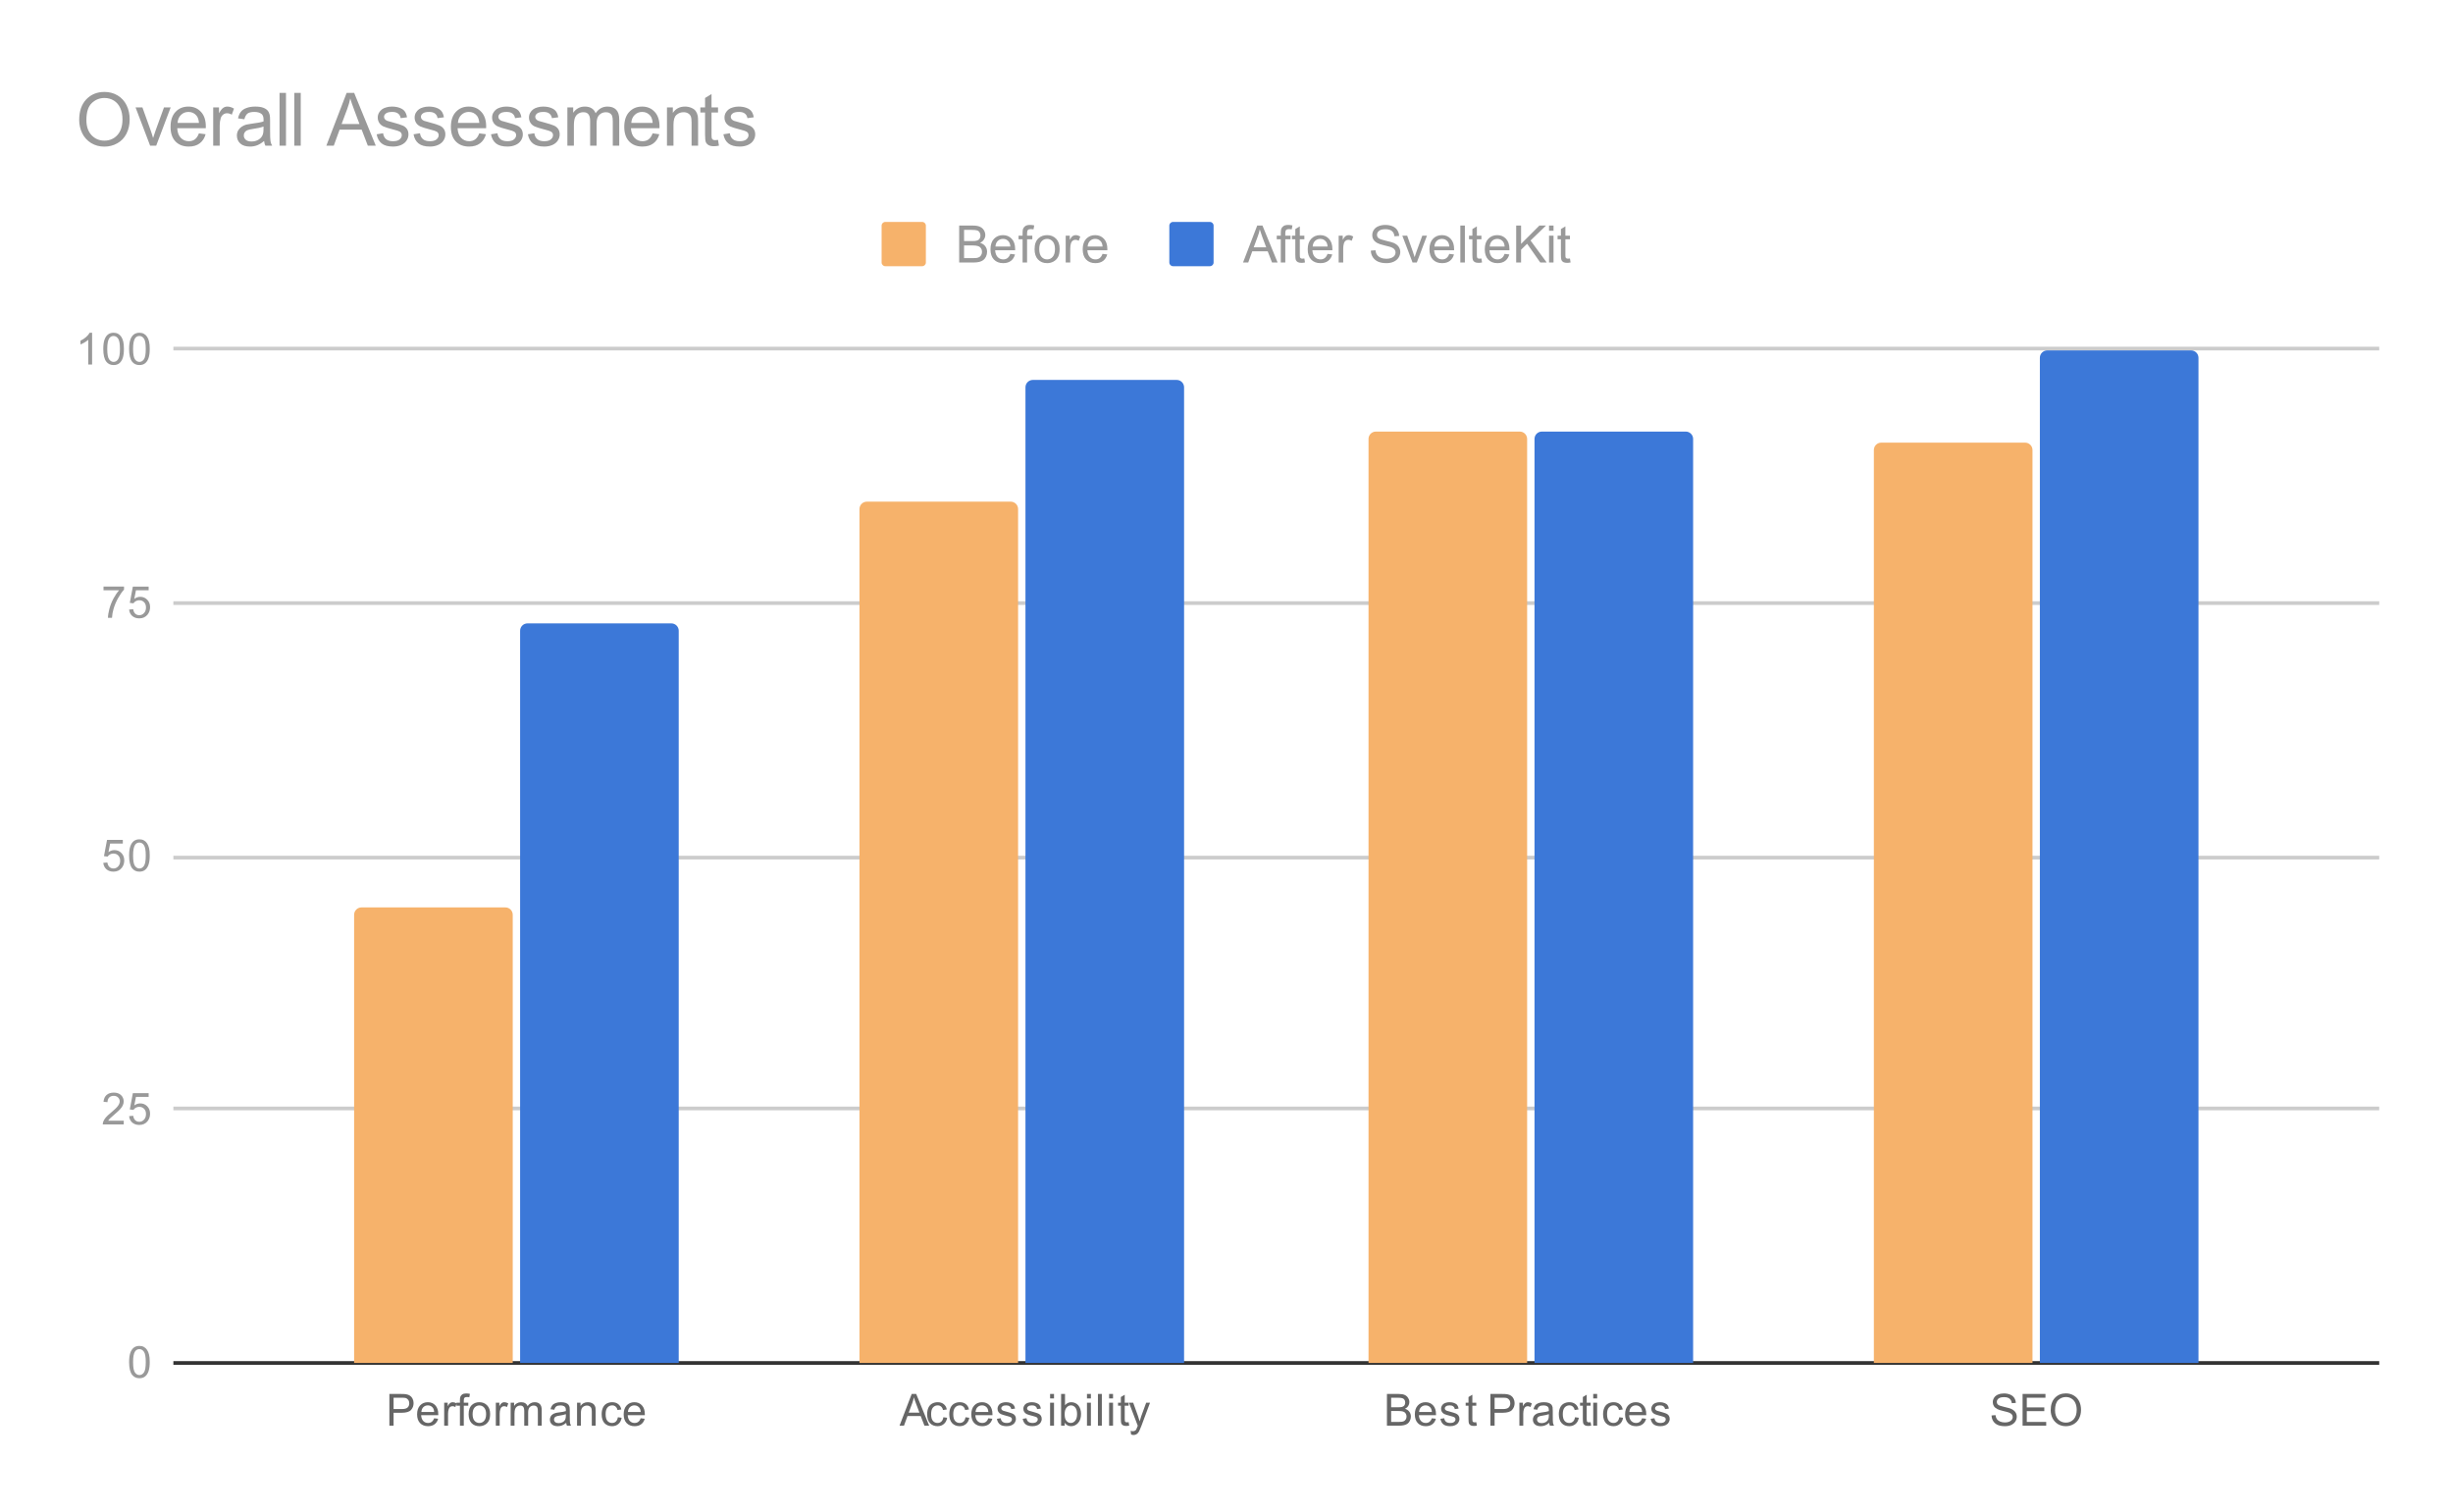 <svg version="1.1" viewBox="0.0 0.0 665.0 410.0" fill="none" stroke="none" stroke-linecap="square" stroke-miterlimit="10" width="665" height="410" xmlns:xlink="http://www.w3.org/1999/xlink" xmlns="http://www.w3.org/2000/svg"><path fill="#ffffff" d="M0 0L665.0 0L665.0 410.0L0 410.0L0 0Z" fill-rule="nonzero"/><path stroke="#333333" stroke-width="1.0" stroke-linecap="butt" d="M47.5 369.5L644.5 369.5" fill-rule="nonzero"/><path stroke="#cccccc" stroke-width="1.0" stroke-linecap="butt" d="M47.5 300.5L644.5 300.5" fill-rule="nonzero"/><path stroke="#cccccc" stroke-width="1.0" stroke-linecap="butt" d="M47.5 232.5L644.5 232.5" fill-rule="nonzero"/><path stroke="#cccccc" stroke-width="1.0" stroke-linecap="butt" d="M47.5 163.5L644.5 163.5" fill-rule="nonzero"/><path stroke="#cccccc" stroke-width="1.0" stroke-linecap="butt" d="M47.5 94.5L644.5 94.5" fill-rule="nonzero"/><clipPath id="id_0"><path d="M47.5 94.833L644.5 94.833L644.5 369.5L47.5 369.5L47.5 94.833Z" clip-rule="nonzero"/></clipPath><path stroke="#000000" stroke-width="2.0" stroke-linecap="butt" stroke-opacity="0.0" clip-path="url(#id_0)" d="M139.0 370.0L96.0 370.0L96.0 248.0C96.0 246.895 96.895 246.0 98.0 246.0L137.0 246.0C138.105 246.0 139.0 246.895 139.0 248.0Z" fill-rule="nonzero"/><path fill="#f6b26b" clip-path="url(#id_0)" d="M139.0 370.0L96.0 370.0L96.0 248.0C96.0 246.895 96.895 246.0 98.0 246.0L137.0 246.0C138.105 246.0 139.0 246.895 139.0 248.0Z" fill-rule="nonzero"/><path stroke="#000000" stroke-width="2.0" stroke-linecap="butt" stroke-opacity="0.0" clip-path="url(#id_0)" d="M276.0 370.0L233.0 370.0L233.0 138.0C233.0 136.895 233.895 136.0 235.0 136.0L274.0 136.0C275.105 136.0 276.0 136.895 276.0 138.0Z" fill-rule="nonzero"/><path fill="#f6b26b" clip-path="url(#id_0)" d="M276.0 370.0L233.0 370.0L233.0 138.0C233.0 136.895 233.895 136.0 235.0 136.0L274.0 136.0C275.105 136.0 276.0 136.895 276.0 138.0Z" fill-rule="nonzero"/><path stroke="#000000" stroke-width="2.0" stroke-linecap="butt" stroke-opacity="0.0" clip-path="url(#id_0)" d="M414.0 370.0L371.0 370.0L371.0 119.0C371.0 117.895 371.895 117.0 373.0 117.0L412.0 117.0C413.105 117.0 414.0 117.895 414.0 119.0Z" fill-rule="nonzero"/><path fill="#f6b26b" clip-path="url(#id_0)" d="M414.0 370.0L371.0 370.0L371.0 119.0C371.0 117.895 371.895 117.0 373.0 117.0L412.0 117.0C413.105 117.0 414.0 117.895 414.0 119.0Z" fill-rule="nonzero"/><path stroke="#000000" stroke-width="2.0" stroke-linecap="butt" stroke-opacity="0.0" clip-path="url(#id_0)" d="M551.0 370.0L508.0 370.0L508.0 122.0C508.0 120.895 508.895 120.0 510.0 120.0L549.0 120.0C550.105 120.0 551.0 120.895 551.0 122.0Z" fill-rule="nonzero"/><path fill="#f6b26b" clip-path="url(#id_0)" d="M551.0 370.0L508.0 370.0L508.0 122.0C508.0 120.895 508.895 120.0 510.0 120.0L549.0 120.0C550.105 120.0 551.0 120.895 551.0 122.0Z" fill-rule="nonzero"/><path stroke="#000000" stroke-width="2.0" stroke-linecap="butt" stroke-opacity="0.0" clip-path="url(#id_0)" d="M184.0 370.0L141.0 370.0L141.0 171.0C141.0 169.895 141.895 169.0 143.0 169.0L182.0 169.0C183.105 169.0 184.0 169.895 184.0 171.0Z" fill-rule="nonzero"/><path fill="#3c78d8" clip-path="url(#id_0)" d="M184.0 370.0L141.0 370.0L141.0 171.0C141.0 169.895 141.895 169.0 143.0 169.0L182.0 169.0C183.105 169.0 184.0 169.895 184.0 171.0Z" fill-rule="nonzero"/><path stroke="#000000" stroke-width="2.0" stroke-linecap="butt" stroke-opacity="0.0" clip-path="url(#id_0)" d="M321.0 370.0L278.0 370.0L278.0 105.0C278.0 103.895 278.895 103.0 280.0 103.0L319.0 103.0C320.105 103.0 321.0 103.895 321.0 105.0Z" fill-rule="nonzero"/><path fill="#3c78d8" clip-path="url(#id_0)" d="M321.0 370.0L278.0 370.0L278.0 105.0C278.0 103.895 278.895 103.0 280.0 103.0L319.0 103.0C320.105 103.0 321.0 103.895 321.0 105.0Z" fill-rule="nonzero"/><path stroke="#000000" stroke-width="2.0" stroke-linecap="butt" stroke-opacity="0.0" clip-path="url(#id_0)" d="M459.0 370.0L416.0 370.0L416.0 119.0C416.0 117.895 416.895 117.0 418.0 117.0L457.0 117.0C458.105 117.0 459.0 117.895 459.0 119.0Z" fill-rule="nonzero"/><path fill="#3c78d8" clip-path="url(#id_0)" d="M459.0 370.0L416.0 370.0L416.0 119.0C416.0 117.895 416.895 117.0 418.0 117.0L457.0 117.0C458.105 117.0 459.0 117.895 459.0 119.0Z" fill-rule="nonzero"/><path stroke="#000000" stroke-width="2.0" stroke-linecap="butt" stroke-opacity="0.0" clip-path="url(#id_0)" d="M596.0 370.0L553.0 370.0L553.0 97.0C553.0 95.895 553.895 95.0 555.0 95.0L594.0 95.0C595.105 95.0 596.0 95.895 596.0 97.0Z" fill-rule="nonzero"/><path fill="#3c78d8" clip-path="url(#id_0)" d="M596.0 370.0L553.0 370.0L553.0 97.0C553.0 95.895 553.895 95.0 555.0 95.0L594.0 95.0C595.105 95.0 596.0 95.895 596.0 97.0Z" fill-rule="nonzero"/><path fill="#999999" d="M35.0 369.266Q35.0 367.734 35.312 366.812Q35.625 365.875 36.234 365.375Q36.859 364.875 37.797 364.875Q38.484 364.875 39.0 365.156Q39.531 365.438 39.875 365.969Q40.219 366.484 40.406 367.234Q40.594 367.984 40.594 369.266Q40.594 370.781 40.281 371.703Q39.984 372.625 39.359 373.141Q38.75 373.641 37.797 373.641Q36.562 373.641 35.844 372.75Q35.0 371.688 35.0 369.266ZM36.078 369.266Q36.078 371.375 36.578 372.078Q37.078 372.781 37.797 372.781Q38.531 372.781 39.016 372.078Q39.516 371.375 39.516 369.266Q39.516 367.141 39.016 366.453Q38.531 365.75 37.781 365.75Q37.062 365.75 36.625 366.359Q36.078 367.141 36.078 369.266Z" fill-rule="nonzero"/><path fill="#999999" d="M33.547 303.818L33.547 304.833L27.859 304.833Q27.859 304.458 27.984 304.099Q28.203 303.521 28.672 302.958Q29.156 302.396 30.062 301.661Q31.469 300.505 31.953 299.833Q32.453 299.161 32.453 298.568Q32.453 297.943 32.0 297.521Q31.547 297.083 30.828 297.083Q30.062 297.083 29.609 297.536Q29.156 297.99 29.141 298.802L28.062 298.693Q28.172 297.474 28.891 296.849Q29.625 296.208 30.859 296.208Q32.094 296.208 32.812 296.896Q33.531 297.583 33.531 298.599Q33.531 299.115 33.312 299.615Q33.109 300.099 32.609 300.661Q32.125 301.208 31.0 302.161Q30.047 302.958 29.766 303.255Q29.5 303.536 29.328 303.818L33.547 303.818ZM35.0 302.583L36.109 302.49Q36.234 303.302 36.672 303.708Q37.125 304.115 37.766 304.115Q38.516 304.115 39.047 303.536Q39.578 302.958 39.578 302.021Q39.578 301.115 39.062 300.599Q38.562 300.068 37.734 300.068Q37.234 300.068 36.812 300.302Q36.406 300.536 36.172 300.896L35.188 300.771L36.016 296.365L40.297 296.365L40.297 297.365L36.859 297.365L36.406 299.677Q37.172 299.13 38.016 299.13Q39.141 299.13 39.906 299.911Q40.688 300.693 40.688 301.927Q40.688 303.083 40.016 303.943Q39.188 304.974 37.766 304.974Q36.594 304.974 35.844 304.318Q35.109 303.661 35.0 302.583Z" fill-rule="nonzero"/><path fill="#999999" d="M28.0 233.917L29.109 233.823Q29.234 234.635 29.672 235.042Q30.125 235.448 30.766 235.448Q31.516 235.448 32.047 234.87Q32.578 234.292 32.578 233.354Q32.578 232.448 32.062 231.932Q31.562 231.401 30.734 231.401Q30.234 231.401 29.812 231.635Q29.406 231.87 29.172 232.229L28.188 232.104L29.016 227.698L33.297 227.698L33.297 228.698L29.859 228.698L29.406 231.01Q30.172 230.464 31.016 230.464Q32.141 230.464 32.906 231.245Q33.688 232.026 33.688 233.26Q33.688 234.417 33.016 235.276Q32.188 236.307 30.766 236.307Q29.594 236.307 28.844 235.651Q28.109 234.995 28.0 233.917ZM35.0 231.932Q35.0 230.401 35.312 229.479Q35.625 228.542 36.234 228.042Q36.859 227.542 37.797 227.542Q38.484 227.542 39.0 227.823Q39.531 228.104 39.875 228.635Q40.219 229.151 40.406 229.901Q40.594 230.651 40.594 231.932Q40.594 233.448 40.281 234.37Q39.984 235.292 39.359 235.807Q38.75 236.307 37.797 236.307Q36.562 236.307 35.844 235.417Q35.0 234.354 35.0 231.932ZM36.078 231.932Q36.078 234.042 36.578 234.745Q37.078 235.448 37.797 235.448Q38.531 235.448 39.016 234.745Q39.516 234.042 39.516 231.932Q39.516 229.807 39.016 229.12Q38.531 228.417 37.781 228.417Q37.062 228.417 36.625 229.026Q36.078 229.807 36.078 231.932Z" fill-rule="nonzero"/><path fill="#999999" d="M28.062 160.031L28.062 159.016L33.625 159.016L33.625 159.844Q32.812 160.719 32.0 162.172Q31.203 163.609 30.766 165.141Q30.438 166.219 30.359 167.5L29.266 167.5Q29.281 166.484 29.656 165.047Q30.047 163.609 30.75 162.281Q31.469 160.953 32.281 160.031L28.062 160.031ZM35.0 165.25L36.109 165.156Q36.234 165.969 36.672 166.375Q37.125 166.781 37.766 166.781Q38.516 166.781 39.047 166.203Q39.578 165.625 39.578 164.688Q39.578 163.781 39.062 163.266Q38.562 162.734 37.734 162.734Q37.234 162.734 36.812 162.969Q36.406 163.203 36.172 163.562L35.188 163.438L36.016 159.031L40.297 159.031L40.297 160.031L36.859 160.031L36.406 162.344Q37.172 161.797 38.016 161.797Q39.141 161.797 39.906 162.578Q40.688 163.359 40.688 164.594Q40.688 165.75 40.016 166.609Q39.188 167.641 37.766 167.641Q36.594 167.641 35.844 166.984Q35.109 166.328 35.0 165.25Z" fill-rule="nonzero"/><path fill="#999999" d="M24.969 98.833L23.922 98.833L23.922 92.115Q23.531 92.474 22.906 92.849Q22.297 93.208 21.812 93.38L21.812 92.365Q22.688 91.943 23.344 91.365Q24.016 90.771 24.297 90.208L24.969 90.208L24.969 98.833ZM28.0 94.599Q28.0 93.068 28.312 92.146Q28.625 91.208 29.234 90.708Q29.859 90.208 30.797 90.208Q31.484 90.208 32.0 90.49Q32.531 90.771 32.875 91.302Q33.219 91.818 33.406 92.568Q33.594 93.318 33.594 94.599Q33.594 96.115 33.281 97.036Q32.984 97.958 32.359 98.474Q31.75 98.974 30.797 98.974Q29.562 98.974 28.844 98.083Q28.0 97.021 28.0 94.599ZM29.078 94.599Q29.078 96.708 29.578 97.411Q30.078 98.115 30.797 98.115Q31.531 98.115 32.016 97.411Q32.516 96.708 32.516 94.599Q32.516 92.474 32.016 91.786Q31.531 91.083 30.781 91.083Q30.062 91.083 29.625 91.693Q29.078 92.474 29.078 94.599ZM35.0 94.599Q35.0 93.068 35.312 92.146Q35.625 91.208 36.234 90.708Q36.859 90.208 37.797 90.208Q38.484 90.208 39.0 90.49Q39.531 90.771 39.875 91.302Q40.219 91.818 40.406 92.568Q40.594 93.318 40.594 94.599Q40.594 96.115 40.281 97.036Q39.984 97.958 39.359 98.474Q38.75 98.974 37.797 98.974Q36.562 98.974 35.844 98.083Q35.0 97.021 35.0 94.599ZM36.078 94.599Q36.078 96.708 36.578 97.411Q37.078 98.115 37.797 98.115Q38.531 98.115 39.016 97.411Q39.516 96.708 39.516 94.599Q39.516 92.474 39.016 91.786Q38.531 91.083 37.781 91.083Q37.062 91.083 36.625 91.693Q36.078 92.474 36.078 94.599Z" fill-rule="nonzero"/><path fill="#666666" d="M105.56 386.5L105.56 377.906L108.81 377.906Q109.654 377.906 110.107 377.984Q110.747 378.094 111.169 378.391Q111.607 378.688 111.857 379.219Q112.122 379.75 112.122 380.391Q112.122 381.484 111.419 382.25Q110.732 383.0 108.904 383.0L106.7 383.0L106.7 386.5L105.56 386.5ZM106.7 382.0L108.919 382.0Q110.029 382.0 110.482 381.594Q110.95 381.172 110.95 380.422Q110.95 379.891 110.669 379.516Q110.404 379.125 109.966 379.0Q109.669 378.922 108.904 378.922L106.7 378.922L106.7 382.0ZM117.685 384.5L118.779 384.625Q118.529 385.578 117.825 386.109Q117.122 386.641 116.044 386.641Q114.685 386.641 113.872 385.797Q113.075 384.953 113.075 383.438Q113.075 381.875 113.888 381.016Q114.7 380.141 115.982 380.141Q117.232 380.141 118.013 380.984Q118.81 381.828 118.81 383.375Q118.81 383.469 118.81 383.656L114.169 383.656Q114.232 384.688 114.747 385.234Q115.263 385.766 116.044 385.766Q116.622 385.766 117.029 385.469Q117.45 385.156 117.685 384.5ZM114.232 382.797L117.7 382.797Q117.638 382.0 117.31 381.609Q116.794 381.0 115.997 381.0Q115.263 381.0 114.763 381.484Q114.279 381.969 114.232 382.797ZM120.419 386.5L120.419 380.281L121.372 380.281L121.372 381.219Q121.732 380.562 122.029 380.359Q122.341 380.141 122.716 380.141Q123.247 380.141 123.794 380.469L123.435 381.453Q123.044 381.219 122.669 381.219Q122.31 381.219 122.029 381.438Q121.763 381.641 121.654 382.016Q121.466 382.578 121.466 383.234L121.466 386.5L120.419 386.5ZM124.685 386.5L124.685 381.094L123.747 381.094L123.747 380.281L124.685 380.281L124.685 379.609Q124.685 378.984 124.794 378.688Q124.95 378.266 125.325 378.016Q125.716 377.766 126.404 377.766Q126.857 377.766 127.388 377.875L127.232 378.781Q126.904 378.734 126.607 378.734Q126.122 378.734 125.919 378.938Q125.732 379.141 125.732 379.703L125.732 380.281L126.95 380.281L126.95 381.094L125.732 381.094L125.732 386.5L124.685 386.5ZM127.044 383.391Q127.044 381.656 127.997 380.828Q128.794 380.141 129.95 380.141Q131.232 380.141 132.044 380.984Q132.872 381.812 132.872 383.297Q132.872 384.5 132.513 385.188Q132.154 385.875 131.45 386.266Q130.763 386.641 129.95 386.641Q128.654 386.641 127.841 385.812Q127.044 384.969 127.044 383.391ZM128.122 383.391Q128.122 384.578 128.638 385.172Q129.169 385.766 129.95 385.766Q130.747 385.766 131.263 385.172Q131.779 384.578 131.779 383.359Q131.779 382.203 131.247 381.609Q130.732 381.016 129.95 381.016Q129.169 381.016 128.638 381.609Q128.122 382.188 128.122 383.391ZM134.419 386.5L134.419 380.281L135.372 380.281L135.372 381.219Q135.732 380.562 136.029 380.359Q136.341 380.141 136.716 380.141Q137.247 380.141 137.794 380.469L137.435 381.453Q137.044 381.219 136.669 381.219Q136.31 381.219 136.029 381.438Q135.763 381.641 135.654 382.016Q135.466 382.578 135.466 383.234L135.466 386.5L134.419 386.5ZM138.435 386.5L138.435 380.281L139.372 380.281L139.372 381.156Q139.669 380.688 140.154 380.422Q140.638 380.141 141.263 380.141Q141.95 380.141 142.388 380.422Q142.841 380.703 143.013 381.219Q143.763 380.141 144.935 380.141Q145.872 380.141 146.357 380.656Q146.857 381.156 146.857 382.234L146.857 386.5L145.81 386.5L145.81 382.578Q145.81 381.953 145.7 381.672Q145.607 381.391 145.341 381.219Q145.075 381.047 144.7 381.047Q144.044 381.047 143.607 381.484Q143.185 381.922 143.185 382.891L143.185 386.5L142.122 386.5L142.122 382.453Q142.122 381.75 141.857 381.406Q141.607 381.047 141.029 381.047Q140.575 381.047 140.2 381.281Q139.825 381.516 139.654 381.969Q139.482 382.422 139.482 383.266L139.482 386.5L138.435 386.5ZM153.497 385.734Q152.904 386.234 152.357 386.438Q151.825 386.641 151.2 386.641Q150.169 386.641 149.622 386.141Q149.075 385.641 149.075 384.859Q149.075 384.406 149.279 384.031Q149.482 383.641 149.825 383.422Q150.169 383.188 150.591 383.078Q150.888 382.984 151.529 382.906Q152.794 382.766 153.404 382.547Q153.404 382.328 153.404 382.281Q153.404 381.625 153.107 381.359Q152.7 381.016 151.904 381.016Q151.169 381.016 150.81 381.281Q150.45 381.531 150.279 382.188L149.247 382.047Q149.388 381.391 149.716 380.984Q150.044 380.578 150.654 380.359Q151.263 380.141 152.06 380.141Q152.857 380.141 153.357 380.328Q153.857 380.516 154.091 380.797Q154.325 381.078 154.419 381.516Q154.466 381.781 154.466 382.484L154.466 383.891Q154.466 385.359 154.529 385.75Q154.607 386.141 154.81 386.5L153.7 386.5Q153.544 386.172 153.497 385.734ZM153.404 383.375Q152.825 383.609 151.685 383.781Q151.029 383.875 150.763 384.0Q150.497 384.109 150.341 384.328Q150.2 384.547 150.2 384.828Q150.2 385.25 150.513 385.531Q150.841 385.812 151.45 385.812Q152.06 385.812 152.529 385.547Q153.013 385.281 153.232 384.812Q153.404 384.453 153.404 383.766L153.404 383.375ZM156.435 386.5L156.435 380.281L157.372 380.281L157.372 381.156Q158.06 380.141 159.357 380.141Q159.919 380.141 160.388 380.344Q160.872 380.547 161.107 380.875Q161.341 381.203 161.435 381.641Q161.482 381.938 161.482 382.672L161.482 386.5L160.435 386.5L160.435 382.719Q160.435 382.062 160.31 381.75Q160.185 381.438 159.872 381.25Q159.56 381.047 159.138 381.047Q158.466 381.047 157.966 381.484Q157.482 381.906 157.482 383.094L157.482 386.5L156.435 386.5ZM167.497 384.219L168.529 384.359Q168.357 385.422 167.654 386.031Q166.95 386.641 165.935 386.641Q164.654 386.641 163.872 385.812Q163.107 384.969 163.107 383.406Q163.107 382.406 163.435 381.656Q163.779 380.891 164.45 380.516Q165.138 380.141 165.95 380.141Q166.95 380.141 167.591 380.656Q168.247 381.156 168.435 382.109L167.404 382.266Q167.263 381.641 166.888 381.328Q166.513 381.0 165.982 381.0Q165.185 381.0 164.685 381.578Q164.185 382.141 164.185 383.375Q164.185 384.641 164.669 385.203Q165.154 385.766 165.919 385.766Q166.544 385.766 166.95 385.391Q167.372 385.016 167.497 384.219ZM173.685 384.5L174.779 384.625Q174.529 385.578 173.825 386.109Q173.122 386.641 172.044 386.641Q170.685 386.641 169.872 385.797Q169.075 384.953 169.075 383.438Q169.075 381.875 169.888 381.016Q170.7 380.141 171.982 380.141Q173.232 380.141 174.013 380.984Q174.81 381.828 174.81 383.375Q174.81 383.469 174.81 383.656L170.169 383.656Q170.232 384.688 170.747 385.234Q171.263 385.766 172.044 385.766Q172.622 385.766 173.029 385.469Q173.45 385.156 173.685 384.5ZM170.232 382.797L173.7 382.797Q173.638 382.0 173.31 381.609Q172.794 381.0 171.997 381.0Q171.263 381.0 170.763 381.484Q170.279 381.969 170.232 382.797Z" fill-rule="nonzero"/><path fill="#666666" d="M243.864 386.5L247.161 377.906L248.379 377.906L251.895 386.5L250.614 386.5L249.598 383.891L246.02 383.891L245.067 386.5L243.864 386.5ZM246.348 382.969L249.254 382.969L248.364 380.594Q247.942 379.516 247.754 378.812Q247.582 379.641 247.286 380.453L246.348 382.969ZM255.739 384.219L256.77 384.359Q256.598 385.422 255.895 386.031Q255.192 386.641 254.176 386.641Q252.895 386.641 252.114 385.812Q251.348 384.969 251.348 383.406Q251.348 382.406 251.676 381.656Q252.02 380.891 252.692 380.516Q253.379 380.141 254.192 380.141Q255.192 380.141 255.832 380.656Q256.489 381.156 256.676 382.109L255.645 382.266Q255.504 381.641 255.129 381.328Q254.754 381.0 254.223 381.0Q253.426 381.0 252.926 381.578Q252.426 382.141 252.426 383.375Q252.426 384.641 252.911 385.203Q253.395 385.766 254.161 385.766Q254.786 385.766 255.192 385.391Q255.614 385.016 255.739 384.219ZM261.739 384.219L262.77 384.359Q262.598 385.422 261.895 386.031Q261.192 386.641 260.176 386.641Q258.895 386.641 258.114 385.812Q257.348 384.969 257.348 383.406Q257.348 382.406 257.676 381.656Q258.02 380.891 258.692 380.516Q259.379 380.141 260.192 380.141Q261.192 380.141 261.832 380.656Q262.489 381.156 262.676 382.109L261.645 382.266Q261.504 381.641 261.129 381.328Q260.754 381.0 260.223 381.0Q259.426 381.0 258.926 381.578Q258.426 382.141 258.426 383.375Q258.426 384.641 258.911 385.203Q259.395 385.766 260.161 385.766Q260.786 385.766 261.192 385.391Q261.614 385.016 261.739 384.219ZM267.926 384.5L269.02 384.625Q268.77 385.578 268.067 386.109Q267.364 386.641 266.286 386.641Q264.926 386.641 264.114 385.797Q263.317 384.953 263.317 383.438Q263.317 381.875 264.129 381.016Q264.942 380.141 266.223 380.141Q267.473 380.141 268.254 380.984Q269.051 381.828 269.051 383.375Q269.051 383.469 269.051 383.656L264.411 383.656Q264.473 384.688 264.989 385.234Q265.504 385.766 266.286 385.766Q266.864 385.766 267.27 385.469Q267.692 385.156 267.926 384.5ZM264.473 382.797L267.942 382.797Q267.879 382.0 267.551 381.609Q267.036 381.0 266.239 381.0Q265.504 381.0 265.004 381.484Q264.52 381.969 264.473 382.797ZM270.254 384.641L271.286 384.484Q271.379 385.109 271.77 385.438Q272.176 385.766 272.911 385.766Q273.629 385.766 273.973 385.484Q274.332 385.188 274.332 384.781Q274.332 384.422 274.02 384.219Q273.801 384.078 272.942 383.859Q271.786 383.562 271.332 383.359Q270.895 383.141 270.661 382.766Q270.426 382.391 270.426 381.922Q270.426 381.516 270.614 381.156Q270.801 380.797 271.129 380.562Q271.379 380.391 271.801 380.266Q272.223 380.141 272.723 380.141Q273.442 380.141 273.989 380.359Q274.551 380.562 274.817 380.922Q275.082 381.281 275.176 381.875L274.145 382.016Q274.082 381.547 273.739 381.281Q273.411 381.0 272.786 381.0Q272.067 381.0 271.754 381.25Q271.442 381.484 271.442 381.812Q271.442 382.016 271.567 382.172Q271.707 382.344 271.973 382.453Q272.129 382.516 272.911 382.719Q274.036 383.031 274.473 383.219Q274.911 383.406 275.161 383.766Q275.411 384.125 275.411 384.672Q275.411 385.203 275.098 385.672Q274.801 386.125 274.223 386.391Q273.645 386.641 272.911 386.641Q271.692 386.641 271.051 386.141Q270.426 385.625 270.254 384.641ZM277.254 384.641L278.286 384.484Q278.379 385.109 278.77 385.438Q279.176 385.766 279.911 385.766Q280.629 385.766 280.973 385.484Q281.332 385.188 281.332 384.781Q281.332 384.422 281.02 384.219Q280.801 384.078 279.942 383.859Q278.786 383.562 278.332 383.359Q277.895 383.141 277.661 382.766Q277.426 382.391 277.426 381.922Q277.426 381.516 277.614 381.156Q277.801 380.797 278.129 380.562Q278.379 380.391 278.801 380.266Q279.223 380.141 279.723 380.141Q280.442 380.141 280.989 380.359Q281.551 380.562 281.817 380.922Q282.082 381.281 282.176 381.875L281.145 382.016Q281.082 381.547 280.739 381.281Q280.411 381.0 279.786 381.0Q279.067 381.0 278.754 381.25Q278.442 381.484 278.442 381.812Q278.442 382.016 278.567 382.172Q278.707 382.344 278.973 382.453Q279.129 382.516 279.911 382.719Q281.036 383.031 281.473 383.219Q281.911 383.406 282.161 383.766Q282.411 384.125 282.411 384.672Q282.411 385.203 282.098 385.672Q281.801 386.125 281.223 386.391Q280.645 386.641 279.911 386.641Q278.692 386.641 278.051 386.141Q277.426 385.625 277.254 384.641ZM284.676 379.125L284.676 377.906L285.739 377.906L285.739 379.125L284.676 379.125ZM284.676 386.5L284.676 380.281L285.739 380.281L285.739 386.5L284.676 386.5ZM288.645 386.5L287.661 386.5L287.661 377.906L288.723 377.906L288.723 380.969Q289.395 380.141 290.426 380.141Q291.004 380.141 291.504 380.375Q292.02 380.594 292.348 381.016Q292.692 381.438 292.879 382.031Q293.067 382.625 293.067 383.297Q293.067 384.891 292.27 385.766Q291.473 386.641 290.379 386.641Q289.27 386.641 288.645 385.719L288.645 386.5ZM288.629 383.344Q288.629 384.453 288.942 384.953Q289.442 385.766 290.286 385.766Q290.973 385.766 291.473 385.172Q291.989 384.578 291.989 383.375Q291.989 382.156 291.504 381.578Q291.02 381.0 290.332 381.0Q289.645 381.0 289.129 381.609Q288.629 382.203 288.629 383.344ZM294.676 379.125L294.676 377.906L295.739 377.906L295.739 379.125L294.676 379.125ZM294.676 386.5L294.676 380.281L295.739 380.281L295.739 386.5L294.676 386.5ZM297.645 386.5L297.645 377.906L298.707 377.906L298.707 386.5L297.645 386.5ZM300.676 379.125L300.676 377.906L301.739 377.906L301.739 379.125L300.676 379.125ZM300.676 386.5L300.676 380.281L301.739 380.281L301.739 386.5L300.676 386.5ZM305.973 385.562L306.129 386.484Q305.676 386.578 305.332 386.578Q304.754 386.578 304.442 386.406Q304.129 386.219 303.989 385.922Q303.864 385.625 303.864 384.672L303.864 381.094L303.098 381.094L303.098 380.281L303.864 380.281L303.864 378.734L304.911 378.109L304.911 380.281L305.973 380.281L305.973 381.094L304.911 381.094L304.911 384.734Q304.911 385.188 304.957 385.312Q305.02 385.438 305.145 385.516Q305.27 385.594 305.504 385.594Q305.692 385.594 305.973 385.562ZM306.629 388.891L306.504 387.906Q306.848 388.0 307.114 388.0Q307.457 388.0 307.661 387.875Q307.879 387.766 308.02 387.562Q308.114 387.391 308.348 386.766Q308.364 386.688 308.442 386.516L306.067 380.281L307.207 380.281L308.504 383.875Q308.754 384.562 308.957 385.328Q309.145 384.594 309.395 383.906L310.723 380.281L311.77 380.281L309.411 386.609Q309.02 387.625 308.817 388.016Q308.536 388.547 308.161 388.781Q307.801 389.031 307.301 389.031Q307.004 389.031 306.629 388.891Z" fill-rule="nonzero"/><path fill="#666666" d="M375.996 386.5L375.996 377.906L379.23 377.906Q380.214 377.906 380.808 378.172Q381.402 378.438 381.73 378.984Q382.074 379.516 382.074 380.109Q382.074 380.656 381.777 381.141Q381.48 381.625 380.871 381.922Q381.652 382.156 382.058 382.719Q382.48 383.266 382.48 384.016Q382.48 384.609 382.23 385.141Q381.98 385.656 381.605 385.938Q381.23 386.219 380.652 386.359Q380.089 386.5 379.277 386.5L375.996 386.5ZM377.136 381.516L378.996 381.516Q379.746 381.516 380.074 381.422Q380.511 381.297 380.73 381.0Q380.949 380.688 380.949 380.234Q380.949 379.812 380.746 379.484Q380.543 379.156 380.152 379.047Q379.777 378.922 378.855 378.922L377.136 378.922L377.136 381.516ZM377.136 385.484L379.277 385.484Q379.824 385.484 380.043 385.438Q380.449 385.375 380.699 385.219Q380.964 385.047 381.136 384.734Q381.308 384.422 381.308 384.016Q381.308 383.531 381.058 383.172Q380.824 382.812 380.386 382.672Q379.949 382.531 379.121 382.531L377.136 382.531L377.136 385.484ZM388.168 384.5L389.261 384.625Q389.011 385.578 388.308 386.109Q387.605 386.641 386.527 386.641Q385.168 386.641 384.355 385.797Q383.558 384.953 383.558 383.438Q383.558 381.875 384.371 381.016Q385.183 380.141 386.464 380.141Q387.714 380.141 388.496 380.984Q389.293 381.828 389.293 383.375Q389.293 383.469 389.293 383.656L384.652 383.656Q384.714 384.688 385.23 385.234Q385.746 385.766 386.527 385.766Q387.105 385.766 387.511 385.469Q387.933 385.156 388.168 384.5ZM384.714 382.797L388.183 382.797Q388.121 382.0 387.793 381.609Q387.277 381.0 386.48 381.0Q385.746 381.0 385.246 381.484Q384.761 381.969 384.714 382.797ZM390.496 384.641L391.527 384.484Q391.621 385.109 392.011 385.438Q392.418 385.766 393.152 385.766Q393.871 385.766 394.214 385.484Q394.574 385.188 394.574 384.781Q394.574 384.422 394.261 384.219Q394.043 384.078 393.183 383.859Q392.027 383.562 391.574 383.359Q391.136 383.141 390.902 382.766Q390.668 382.391 390.668 381.922Q390.668 381.516 390.855 381.156Q391.043 380.797 391.371 380.562Q391.621 380.391 392.043 380.266Q392.464 380.141 392.964 380.141Q393.683 380.141 394.23 380.359Q394.793 380.562 395.058 380.922Q395.324 381.281 395.418 381.875L394.386 382.016Q394.324 381.547 393.98 381.281Q393.652 381.0 393.027 381.0Q392.308 381.0 391.996 381.25Q391.683 381.484 391.683 381.812Q391.683 382.016 391.808 382.172Q391.949 382.344 392.214 382.453Q392.371 382.516 393.152 382.719Q394.277 383.031 394.714 383.219Q395.152 383.406 395.402 383.766Q395.652 384.125 395.652 384.672Q395.652 385.203 395.339 385.672Q395.043 386.125 394.464 386.391Q393.886 386.641 393.152 386.641Q391.933 386.641 391.293 386.141Q390.668 385.625 390.496 384.641ZM400.214 385.562L400.371 386.484Q399.918 386.578 399.574 386.578Q398.996 386.578 398.683 386.406Q398.371 386.219 398.23 385.922Q398.105 385.625 398.105 384.672L398.105 381.094L397.339 381.094L397.339 380.281L398.105 380.281L398.105 378.734L399.152 378.109L399.152 380.281L400.214 380.281L400.214 381.094L399.152 381.094L399.152 384.734Q399.152 385.188 399.199 385.312Q399.261 385.438 399.386 385.516Q399.511 385.594 399.746 385.594Q399.933 385.594 400.214 385.562ZM404.043 386.5L404.043 377.906L407.293 377.906Q408.136 377.906 408.589 377.984Q409.23 378.094 409.652 378.391Q410.089 378.688 410.339 379.219Q410.605 379.75 410.605 380.391Q410.605 381.484 409.902 382.25Q409.214 383.0 407.386 383.0L405.183 383.0L405.183 386.5L404.043 386.5ZM405.183 382.0L407.402 382.0Q408.511 382.0 408.964 381.594Q409.433 381.172 409.433 380.422Q409.433 379.891 409.152 379.516Q408.886 379.125 408.449 379.0Q408.152 378.922 407.386 378.922L405.183 378.922L405.183 382.0ZM411.902 386.5L411.902 380.281L412.855 380.281L412.855 381.219Q413.214 380.562 413.511 380.359Q413.824 380.141 414.199 380.141Q414.73 380.141 415.277 380.469L414.918 381.453Q414.527 381.219 414.152 381.219Q413.793 381.219 413.511 381.438Q413.246 381.641 413.136 382.016Q412.949 382.578 412.949 383.234L412.949 386.5L411.902 386.5ZM419.98 385.734Q419.386 386.234 418.839 386.438Q418.308 386.641 417.683 386.641Q416.652 386.641 416.105 386.141Q415.558 385.641 415.558 384.859Q415.558 384.406 415.761 384.031Q415.964 383.641 416.308 383.422Q416.652 383.188 417.074 383.078Q417.371 382.984 418.011 382.906Q419.277 382.766 419.886 382.547Q419.886 382.328 419.886 382.281Q419.886 381.625 419.589 381.359Q419.183 381.016 418.386 381.016Q417.652 381.016 417.293 381.281Q416.933 381.531 416.761 382.188L415.73 382.047Q415.871 381.391 416.199 380.984Q416.527 380.578 417.136 380.359Q417.746 380.141 418.543 380.141Q419.339 380.141 419.839 380.328Q420.339 380.516 420.574 380.797Q420.808 381.078 420.902 381.516Q420.949 381.781 420.949 382.484L420.949 383.891Q420.949 385.359 421.011 385.75Q421.089 386.141 421.293 386.5L420.183 386.5Q420.027 386.172 419.98 385.734ZM419.886 383.375Q419.308 383.609 418.168 383.781Q417.511 383.875 417.246 384.0Q416.98 384.109 416.824 384.328Q416.683 384.547 416.683 384.828Q416.683 385.25 416.996 385.531Q417.324 385.812 417.933 385.812Q418.543 385.812 419.011 385.547Q419.496 385.281 419.714 384.812Q419.886 384.453 419.886 383.766L419.886 383.375ZM426.98 384.219L428.011 384.359Q427.839 385.422 427.136 386.031Q426.433 386.641 425.418 386.641Q424.136 386.641 423.355 385.812Q422.589 384.969 422.589 383.406Q422.589 382.406 422.918 381.656Q423.261 380.891 423.933 380.516Q424.621 380.141 425.433 380.141Q426.433 380.141 427.074 380.656Q427.73 381.156 427.918 382.109L426.886 382.266Q426.746 381.641 426.371 381.328Q425.996 381.0 425.464 381.0Q424.668 381.0 424.168 381.578Q423.668 382.141 423.668 383.375Q423.668 384.641 424.152 385.203Q424.636 385.766 425.402 385.766Q426.027 385.766 426.433 385.391Q426.855 385.016 426.98 384.219ZM431.214 385.562L431.371 386.484Q430.918 386.578 430.574 386.578Q429.996 386.578 429.683 386.406Q429.371 386.219 429.23 385.922Q429.105 385.625 429.105 384.672L429.105 381.094L428.339 381.094L428.339 380.281L429.105 380.281L429.105 378.734L430.152 378.109L430.152 380.281L431.214 380.281L431.214 381.094L430.152 381.094L430.152 384.734Q430.152 385.188 430.199 385.312Q430.261 385.438 430.386 385.516Q430.511 385.594 430.746 385.594Q430.933 385.594 431.214 385.562ZM431.918 379.125L431.918 377.906L432.98 377.906L432.98 379.125L431.918 379.125ZM431.918 386.5L431.918 380.281L432.98 380.281L432.98 386.5L431.918 386.5ZM438.98 384.219L440.011 384.359Q439.839 385.422 439.136 386.031Q438.433 386.641 437.418 386.641Q436.136 386.641 435.355 385.812Q434.589 384.969 434.589 383.406Q434.589 382.406 434.918 381.656Q435.261 380.891 435.933 380.516Q436.621 380.141 437.433 380.141Q438.433 380.141 439.074 380.656Q439.73 381.156 439.918 382.109L438.886 382.266Q438.746 381.641 438.371 381.328Q437.996 381.0 437.464 381.0Q436.668 381.0 436.168 381.578Q435.668 382.141 435.668 383.375Q435.668 384.641 436.152 385.203Q436.636 385.766 437.402 385.766Q438.027 385.766 438.433 385.391Q438.855 385.016 438.98 384.219ZM445.168 384.5L446.261 384.625Q446.011 385.578 445.308 386.109Q444.605 386.641 443.527 386.641Q442.168 386.641 441.355 385.797Q440.558 384.953 440.558 383.438Q440.558 381.875 441.371 381.016Q442.183 380.141 443.464 380.141Q444.714 380.141 445.496 380.984Q446.293 381.828 446.293 383.375Q446.293 383.469 446.293 383.656L441.652 383.656Q441.714 384.688 442.23 385.234Q442.746 385.766 443.527 385.766Q444.105 385.766 444.511 385.469Q444.933 385.156 445.168 384.5ZM441.714 382.797L445.183 382.797Q445.121 382.0 444.793 381.609Q444.277 381.0 443.48 381.0Q442.746 381.0 442.246 381.484Q441.761 381.969 441.714 382.797ZM447.496 384.641L448.527 384.484Q448.621 385.109 449.011 385.438Q449.418 385.766 450.152 385.766Q450.871 385.766 451.214 385.484Q451.574 385.188 451.574 384.781Q451.574 384.422 451.261 384.219Q451.043 384.078 450.183 383.859Q449.027 383.562 448.574 383.359Q448.136 383.141 447.902 382.766Q447.668 382.391 447.668 381.922Q447.668 381.516 447.855 381.156Q448.043 380.797 448.371 380.562Q448.621 380.391 449.043 380.266Q449.464 380.141 449.964 380.141Q450.683 380.141 451.23 380.359Q451.793 380.562 452.058 380.922Q452.324 381.281 452.418 381.875L451.386 382.016Q451.324 381.547 450.98 381.281Q450.652 381.0 450.027 381.0Q449.308 381.0 448.996 381.25Q448.683 381.484 448.683 381.812Q448.683 382.016 448.808 382.172Q448.949 382.344 449.214 382.453Q449.371 382.516 450.152 382.719Q451.277 383.031 451.714 383.219Q452.152 383.406 452.402 383.766Q452.652 384.125 452.652 384.672Q452.652 385.203 452.339 385.672Q452.043 386.125 451.464 386.391Q450.886 386.641 450.152 386.641Q448.933 386.641 448.293 386.141Q447.668 385.625 447.496 384.641Z" fill-rule="nonzero"/><path fill="#666666" d="M539.909 383.734L540.971 383.641Q541.05 384.297 541.331 384.703Q541.612 385.109 542.19 385.375Q542.784 385.625 543.518 385.625Q544.159 385.625 544.659 385.438Q545.159 385.234 545.393 384.906Q545.643 384.562 545.643 384.172Q545.643 383.766 545.409 383.469Q545.175 383.156 544.643 382.953Q544.284 382.812 543.096 382.531Q541.925 382.25 541.456 382.0Q540.831 381.672 540.534 381.203Q540.237 380.719 540.237 380.125Q540.237 379.484 540.596 378.922Q540.971 378.344 541.675 378.062Q542.393 377.766 543.253 377.766Q544.206 377.766 544.94 378.078Q545.675 378.375 546.065 378.984Q546.456 379.578 546.487 380.328L545.393 380.406Q545.3 379.594 544.784 379.188Q544.284 378.766 543.3 378.766Q542.268 378.766 541.8 379.141Q541.331 379.516 541.331 380.047Q541.331 380.516 541.659 380.812Q541.987 381.109 543.362 381.422Q544.753 381.734 545.268 381.969Q546.018 382.328 546.378 382.859Q546.737 383.375 546.737 384.078Q546.737 384.766 546.346 385.375Q545.956 385.969 545.221 386.312Q544.487 386.641 543.565 386.641Q542.393 386.641 541.596 386.312Q540.815 385.969 540.362 385.281Q539.925 384.594 539.909 383.734ZM548.315 386.5L548.315 377.906L554.518 377.906L554.518 378.922L549.456 378.922L549.456 381.547L554.206 381.547L554.206 382.562L549.456 382.562L549.456 385.484L554.721 385.484L554.721 386.5L548.315 386.5ZM555.94 382.312Q555.94 380.172 557.081 378.969Q558.237 377.75 560.05 377.75Q561.253 377.75 562.206 378.328Q563.159 378.891 563.659 379.906Q564.159 380.922 564.159 382.219Q564.159 383.516 563.628 384.547Q563.096 385.578 562.128 386.109Q561.175 386.641 560.05 386.641Q558.831 386.641 557.878 386.062Q556.925 385.469 556.425 384.469Q555.94 383.453 555.94 382.312ZM557.112 382.328Q557.112 383.891 557.94 384.781Q558.784 385.672 560.05 385.672Q561.331 385.672 562.159 384.781Q562.987 383.875 562.987 382.203Q562.987 381.156 562.628 380.375Q562.284 379.594 561.596 379.172Q560.909 378.734 560.065 378.734Q558.862 378.734 557.987 379.562Q557.112 380.391 557.112 382.328Z" fill-rule="nonzero"/><path fill="#f6b26b" d="M239.0 61.167C239.0 60.614 239.448 60.167 240.0 60.167L250.0 60.167C250.552 60.167 251.0 60.614 251.0 61.167L251.0 71.167C251.0 71.719 250.552 72.167 250.0 72.167L240.0 72.167C239.448 72.167 239.0 71.719 239.0 71.167Z" fill-rule="nonzero"/><path fill="#999999" d="M260.031 71.167L260.031 61.151L263.781 61.151Q264.938 61.151 265.625 61.464Q266.328 61.76 266.719 62.385Q267.109 63.01 267.109 63.714Q267.109 64.354 266.75 64.917Q266.406 65.479 265.703 65.839Q266.609 66.104 267.094 66.745Q267.594 67.385 267.594 68.26Q267.594 68.964 267.297 69.573Q267.0 70.182 266.562 70.51Q266.125 70.839 265.453 71.01Q264.797 71.167 263.844 71.167L260.031 71.167ZM261.359 65.354L263.516 65.354Q264.406 65.354 264.781 65.245Q265.297 65.089 265.547 64.745Q265.797 64.385 265.797 63.87Q265.797 63.37 265.562 62.995Q265.328 62.604 264.875 62.464Q264.438 62.323 263.359 62.323L261.359 62.323L261.359 65.354ZM261.359 69.979L263.844 69.979Q264.484 69.979 264.75 69.932Q265.203 69.854 265.516 69.667Q265.828 69.464 266.016 69.104Q266.219 68.745 266.219 68.26Q266.219 67.698 265.922 67.292Q265.641 66.87 265.125 66.714Q264.625 66.542 263.672 66.542L261.359 66.542L261.359 69.979ZM273.891 68.823L275.172 68.979Q274.859 70.104 274.047 70.729Q273.234 71.339 271.969 71.339Q270.375 71.339 269.438 70.354Q268.516 69.37 268.516 67.604Q268.516 65.76 269.453 64.76Q270.406 63.745 271.906 63.745Q273.359 63.745 274.281 64.745Q275.203 65.729 275.203 67.526Q275.203 67.635 275.203 67.854L269.781 67.854Q269.859 69.042 270.453 69.682Q271.062 70.323 271.984 70.323Q272.656 70.323 273.125 69.964Q273.609 69.604 273.891 68.823ZM269.859 66.839L273.906 66.839Q273.828 65.917 273.438 65.464Q272.859 64.76 271.922 64.76Q271.062 64.76 270.484 65.323Q269.922 65.885 269.859 66.839ZM277.219 71.167L277.219 64.87L276.125 64.87L276.125 63.901L277.219 63.901L277.219 63.135Q277.219 62.401 277.344 62.042Q277.531 61.573 277.969 61.276Q278.422 60.979 279.234 60.979Q279.75 60.979 280.375 61.104L280.188 62.167Q279.812 62.104 279.469 62.104Q278.906 62.104 278.672 62.339Q278.438 62.573 278.438 63.229L278.438 63.901L279.859 63.901L279.859 64.87L278.438 64.87L278.438 71.167L277.219 71.167ZM280.469 67.542Q280.469 65.526 281.594 64.542Q282.516 63.745 283.875 63.745Q285.359 63.745 286.312 64.729Q287.266 65.698 287.266 67.432Q287.266 68.839 286.844 69.651Q286.422 70.448 285.609 70.901Q284.812 71.339 283.875 71.339Q282.344 71.339 281.406 70.354Q280.469 69.37 280.469 67.542ZM281.734 67.542Q281.734 68.932 282.344 69.635Q282.953 70.323 283.875 70.323Q284.781 70.323 285.391 69.62Q286.0 68.917 286.0 67.495Q286.0 66.151 285.391 65.464Q284.781 64.76 283.875 64.76Q282.953 64.76 282.344 65.448Q281.734 66.135 281.734 67.542ZM288.906 71.167L288.906 63.901L290.016 63.901L290.016 65.01Q290.438 64.229 290.797 63.995Q291.156 63.745 291.594 63.745Q292.219 63.745 292.859 64.135L292.438 65.276Q291.984 65.01 291.531 65.01Q291.125 65.01 290.797 65.26Q290.484 65.495 290.344 65.932Q290.141 66.589 290.141 67.37L290.141 71.167L288.906 71.167ZM298.891 68.823L300.172 68.979Q299.859 70.104 299.047 70.729Q298.234 71.339 296.969 71.339Q295.375 71.339 294.438 70.354Q293.516 69.37 293.516 67.604Q293.516 65.76 294.453 64.76Q295.406 63.745 296.906 63.745Q298.359 63.745 299.281 64.745Q300.203 65.729 300.203 67.526Q300.203 67.635 300.203 67.854L294.781 67.854Q294.859 69.042 295.453 69.682Q296.062 70.323 296.984 70.323Q297.656 70.323 298.125 69.964Q298.609 69.604 298.891 68.823ZM294.859 66.839L298.906 66.839Q298.828 65.917 298.438 65.464Q297.859 64.76 296.922 64.76Q296.062 64.76 295.484 65.323Q294.922 65.885 294.859 66.839Z" fill-rule="nonzero"/><path fill="#3c78d8" d="M317.0 61.167C317.0 60.614 317.448 60.167 318.0 60.167L328.0 60.167C328.552 60.167 329.0 60.614 329.0 61.167L329.0 71.167C329.0 71.719 328.552 72.167 328.0 72.167L318.0 72.167C317.448 72.167 317.0 71.719 317.0 71.167Z" fill-rule="nonzero"/><path fill="#999999" d="M336.984 71.167L340.828 61.151L342.25 61.151L346.359 71.167L344.844 71.167L343.672 68.135L339.484 68.135L338.391 71.167L336.984 71.167ZM339.875 67.057L343.266 67.057L342.219 64.276Q341.75 63.01 341.516 62.198Q341.328 63.167 340.969 64.104L339.875 67.057ZM347.219 71.167L347.219 64.87L346.125 64.87L346.125 63.901L347.219 63.901L347.219 63.135Q347.219 62.401 347.344 62.042Q347.531 61.573 347.969 61.276Q348.422 60.979 349.234 60.979Q349.75 60.979 350.375 61.104L350.188 62.167Q349.812 62.104 349.469 62.104Q348.906 62.104 348.672 62.339Q348.438 62.573 348.438 63.229L348.438 63.901L349.859 63.901L349.859 64.87L348.438 64.87L348.438 71.167L347.219 71.167ZM353.609 70.073L353.781 71.151Q353.266 71.26 352.859 71.26Q352.188 71.26 351.812 71.057Q351.453 70.839 351.297 70.495Q351.156 70.151 351.156 69.042L351.156 64.87L350.25 64.87L350.25 63.901L351.156 63.901L351.156 62.104L352.375 61.37L352.375 63.901L353.609 63.901L353.609 64.87L352.375 64.87L352.375 69.104Q352.375 69.635 352.438 69.792Q352.5 69.932 352.641 70.026Q352.797 70.12 353.062 70.12Q353.281 70.12 353.609 70.073ZM359.891 68.823L361.172 68.979Q360.859 70.104 360.047 70.729Q359.234 71.339 357.969 71.339Q356.375 71.339 355.438 70.354Q354.516 69.37 354.516 67.604Q354.516 65.76 355.453 64.76Q356.406 63.745 357.906 63.745Q359.359 63.745 360.281 64.745Q361.203 65.729 361.203 67.526Q361.203 67.635 361.203 67.854L355.781 67.854Q355.859 69.042 356.453 69.682Q357.062 70.323 357.984 70.323Q358.656 70.323 359.125 69.964Q359.609 69.604 359.891 68.823ZM355.859 66.839L359.906 66.839Q359.828 65.917 359.438 65.464Q358.859 64.76 357.922 64.76Q357.062 64.76 356.484 65.323Q355.922 65.885 355.859 66.839ZM362.906 71.167L362.906 63.901L364.016 63.901L364.016 65.01Q364.438 64.229 364.797 63.995Q365.156 63.745 365.594 63.745Q366.219 63.745 366.859 64.135L366.438 65.276Q365.984 65.01 365.531 65.01Q365.125 65.01 364.797 65.26Q364.484 65.495 364.344 65.932Q364.141 66.589 364.141 67.37L364.141 71.167L362.906 71.167ZM371.625 67.948L372.875 67.839Q372.969 68.589 373.297 69.073Q373.625 69.557 374.297 69.854Q374.984 70.151 375.844 70.151Q376.594 70.151 377.172 69.932Q377.766 69.698 378.047 69.307Q378.328 68.917 378.328 68.448Q378.328 67.979 378.047 67.635Q377.781 67.276 377.156 67.026Q376.75 66.87 375.359 66.542Q373.984 66.214 373.438 65.917Q372.719 65.542 372.359 64.995Q372.016 64.432 372.016 63.729Q372.016 62.979 372.438 62.323Q372.875 61.651 373.703 61.323Q374.531 60.979 375.547 60.979Q376.656 60.979 377.5 61.339Q378.359 61.698 378.812 62.401Q379.266 63.089 379.312 63.964L378.031 64.057Q377.938 63.12 377.344 62.635Q376.75 62.135 375.594 62.135Q374.391 62.135 373.844 62.589Q373.297 63.026 373.297 63.651Q373.297 64.182 373.688 64.542Q374.062 64.885 375.672 65.26Q377.297 65.62 377.891 65.885Q378.766 66.292 379.188 66.917Q379.609 67.526 379.609 68.339Q379.609 69.135 379.141 69.854Q378.688 70.557 377.828 70.948Q376.969 71.339 375.906 71.339Q374.547 71.339 373.625 70.948Q372.703 70.542 372.172 69.745Q371.656 68.948 371.625 67.948ZM382.938 71.167L380.172 63.901L381.484 63.901L383.031 68.26Q383.281 68.964 383.5 69.714Q383.672 69.135 383.953 68.339L385.578 63.901L386.844 63.901L384.094 71.167L382.938 71.167ZM392.891 68.823L394.172 68.979Q393.859 70.104 393.047 70.729Q392.234 71.339 390.969 71.339Q389.375 71.339 388.438 70.354Q387.516 69.37 387.516 67.604Q387.516 65.76 388.453 64.76Q389.406 63.745 390.906 63.745Q392.359 63.745 393.281 64.745Q394.203 65.729 394.203 67.526Q394.203 67.635 394.203 67.854L388.781 67.854Q388.859 69.042 389.453 69.682Q390.062 70.323 390.984 70.323Q391.656 70.323 392.125 69.964Q392.609 69.604 392.891 68.823ZM388.859 66.839L392.906 66.839Q392.828 65.917 392.438 65.464Q391.859 64.76 390.922 64.76Q390.062 64.76 389.484 65.323Q388.922 65.885 388.859 66.839ZM395.891 71.167L395.891 61.151L397.125 61.151L397.125 71.167L395.891 71.167ZM401.609 70.073L401.781 71.151Q401.266 71.26 400.859 71.26Q400.188 71.26 399.812 71.057Q399.453 70.839 399.297 70.495Q399.156 70.151 399.156 69.042L399.156 64.87L398.25 64.87L398.25 63.901L399.156 63.901L399.156 62.104L400.375 61.37L400.375 63.901L401.609 63.901L401.609 64.87L400.375 64.87L400.375 69.104Q400.375 69.635 400.438 69.792Q400.5 69.932 400.641 70.026Q400.797 70.12 401.062 70.12Q401.281 70.12 401.609 70.073ZM407.891 68.823L409.172 68.979Q408.859 70.104 408.047 70.729Q407.234 71.339 405.969 71.339Q404.375 71.339 403.438 70.354Q402.516 69.37 402.516 67.604Q402.516 65.76 403.453 64.76Q404.406 63.745 405.906 63.745Q407.359 63.745 408.281 64.745Q409.203 65.729 409.203 67.526Q409.203 67.635 409.203 67.854L403.781 67.854Q403.859 69.042 404.453 69.682Q405.062 70.323 405.984 70.323Q406.656 70.323 407.125 69.964Q407.609 69.604 407.891 68.823ZM403.859 66.839L407.906 66.839Q407.828 65.917 407.438 65.464Q406.859 64.76 405.922 64.76Q405.062 64.76 404.484 65.323Q403.922 65.885 403.859 66.839ZM411.031 71.167L411.031 61.151L412.359 61.151L412.359 66.12L417.328 61.151L419.125 61.151L414.922 65.198L419.312 71.167L417.562 71.167L414.0 66.089L412.359 67.698L412.359 71.167L411.031 71.167ZM419.938 62.557L419.938 61.151L421.156 61.151L421.156 62.557L419.938 62.557ZM419.938 71.167L419.938 63.901L421.156 63.901L421.156 71.167L419.938 71.167ZM425.609 70.073L425.781 71.151Q425.266 71.26 424.859 71.26Q424.188 71.26 423.812 71.057Q423.453 70.839 423.297 70.495Q423.156 70.151 423.156 69.042L423.156 64.87L422.25 64.87L422.25 63.901L423.156 63.901L423.156 62.104L424.375 61.37L424.375 63.901L425.609 63.901L425.609 64.87L424.375 64.87L424.375 69.104Q424.375 69.635 424.438 69.792Q424.5 69.932 424.641 70.026Q424.797 70.12 425.062 70.12Q425.281 70.12 425.609 70.073Z" fill-rule="nonzero"/><path fill="#999999" d="M21.469 32.531Q21.469 28.969 23.375 26.953Q25.297 24.922 28.328 24.922Q30.312 24.922 31.891 25.875Q33.484 26.828 34.312 28.531Q35.156 30.219 35.156 32.359Q35.156 34.531 34.281 36.25Q33.406 37.969 31.781 38.859Q30.172 39.75 28.312 39.75Q26.297 39.75 24.703 38.781Q23.109 37.797 22.281 36.109Q21.469 34.406 21.469 32.531ZM23.422 32.562Q23.422 35.141 24.812 36.641Q26.203 38.125 28.297 38.125Q30.438 38.125 31.812 36.625Q33.203 35.109 33.203 32.344Q33.203 30.609 32.609 29.312Q32.031 28.0 30.891 27.281Q29.75 26.562 28.328 26.562Q26.328 26.562 24.875 27.953Q23.422 29.328 23.422 32.562ZM40.703 39.5L36.75 29.125L38.609 29.125L40.844 35.344Q41.203 36.344 41.5 37.422Q41.734 36.609 42.156 35.453L44.453 29.125L46.266 29.125L42.344 39.5L40.703 39.5ZM53.922 36.156L55.734 36.391Q55.312 37.969 54.141 38.859Q52.984 39.734 51.172 39.734Q48.906 39.734 47.562 38.344Q46.234 36.938 46.234 34.406Q46.234 31.781 47.578 30.344Q48.922 28.891 51.078 28.891Q53.156 28.891 54.469 30.312Q55.797 31.719 55.797 34.297Q55.797 34.453 55.781 34.766L48.047 34.766Q48.141 36.469 49.016 37.375Q49.891 38.281 51.188 38.281Q52.156 38.281 52.828 37.781Q53.516 37.266 53.922 36.156ZM48.141 33.312L53.938 33.312Q53.828 32.016 53.281 31.359Q52.438 30.344 51.094 30.344Q49.891 30.344 49.062 31.156Q48.234 31.953 48.141 33.312ZM57.797 39.5L57.797 29.125L59.375 29.125L59.375 30.703Q59.984 29.594 60.5 29.25Q61.016 28.891 61.625 28.891Q62.516 28.891 63.438 29.453L62.828 31.094Q62.188 30.703 61.547 30.703Q60.969 30.703 60.5 31.062Q60.047 31.406 59.844 32.016Q59.562 32.953 59.562 34.062L59.562 39.5L57.797 39.5ZM71.594 38.219Q70.609 39.047 69.703 39.391Q68.797 39.734 67.766 39.734Q66.062 39.734 65.141 38.906Q64.219 38.062 64.219 36.766Q64.219 36.0 64.562 35.375Q64.922 34.75 65.484 34.375Q66.047 33.984 66.75 33.781Q67.266 33.656 68.312 33.516Q70.438 33.266 71.438 32.922Q71.453 32.562 71.453 32.453Q71.453 31.391 70.953 30.938Q70.281 30.344 68.953 30.344Q67.703 30.344 67.109 30.781Q66.531 31.219 66.25 32.328L64.531 32.094Q64.766 30.984 65.297 30.312Q65.828 29.625 66.844 29.266Q67.859 28.891 69.203 28.891Q70.531 28.891 71.359 29.203Q72.188 29.516 72.578 30.0Q72.969 30.469 73.125 31.188Q73.219 31.641 73.219 32.812L73.219 35.156Q73.219 37.609 73.328 38.266Q73.438 38.906 73.781 39.5L71.938 39.5Q71.672 38.953 71.594 38.219ZM71.438 34.297Q70.484 34.688 68.562 34.953Q67.484 35.109 67.031 35.312Q66.594 35.5 66.344 35.875Q66.094 36.25 66.094 36.719Q66.094 37.422 66.625 37.891Q67.156 38.359 68.188 38.359Q69.203 38.359 69.984 37.922Q70.781 37.469 71.156 36.703Q71.438 36.094 71.438 34.938L71.438 34.297ZM75.781 39.5L75.781 25.188L77.531 25.188L77.531 39.5L75.781 39.5ZM79.781 39.5L79.781 25.188L81.531 25.188L81.531 39.5L79.781 39.5ZM88.469 39.5L93.969 25.188L96.016 25.188L101.875 39.5L99.719 39.5L98.047 35.156L92.062 35.156L90.484 39.5L88.469 39.5ZM92.609 33.625L97.453 33.625L95.969 29.656Q95.281 27.844 94.953 26.688Q94.672 28.062 94.172 29.422L92.609 33.625ZM102.109 36.406L103.859 36.125Q104.0 37.172 104.672 37.734Q105.344 38.281 106.547 38.281Q107.75 38.281 108.328 37.797Q108.922 37.297 108.922 36.641Q108.922 36.047 108.406 35.703Q108.047 35.469 106.609 35.109Q104.672 34.609 103.922 34.266Q103.188 33.906 102.797 33.281Q102.406 32.641 102.406 31.875Q102.406 31.188 102.719 30.594Q103.047 30.0 103.594 29.609Q104.0 29.312 104.703 29.109Q105.422 28.891 106.234 28.891Q107.453 28.891 108.375 29.25Q109.297 29.594 109.734 30.203Q110.172 30.797 110.344 31.797L108.625 32.031Q108.5 31.234 107.938 30.797Q107.375 30.344 106.359 30.344Q105.141 30.344 104.625 30.75Q104.109 31.141 104.109 31.672Q104.109 32.016 104.328 32.297Q104.531 32.578 105.0 32.766Q105.266 32.859 106.547 33.203Q108.422 33.703 109.156 34.031Q109.891 34.344 110.312 34.953Q110.734 35.547 110.734 36.453Q110.734 37.328 110.219 38.109Q109.703 38.891 108.734 39.312Q107.766 39.734 106.547 39.734Q104.531 39.734 103.469 38.891Q102.406 38.047 102.109 36.406ZM112.109 36.406L113.859 36.125Q114.0 37.172 114.672 37.734Q115.344 38.281 116.547 38.281Q117.75 38.281 118.328 37.797Q118.922 37.297 118.922 36.641Q118.922 36.047 118.406 35.703Q118.047 35.469 116.609 35.109Q114.672 34.609 113.922 34.266Q113.188 33.906 112.797 33.281Q112.406 32.641 112.406 31.875Q112.406 31.188 112.719 30.594Q113.047 30.0 113.594 29.609Q114.0 29.312 114.703 29.109Q115.422 28.891 116.234 28.891Q117.453 28.891 118.375 29.25Q119.297 29.594 119.734 30.203Q120.172 30.797 120.344 31.797L118.625 32.031Q118.5 31.234 117.938 30.797Q117.375 30.344 116.359 30.344Q115.141 30.344 114.625 30.75Q114.109 31.141 114.109 31.672Q114.109 32.016 114.328 32.297Q114.531 32.578 115.0 32.766Q115.266 32.859 116.547 33.203Q118.422 33.703 119.156 34.031Q119.891 34.344 120.312 34.953Q120.734 35.547 120.734 36.453Q120.734 37.328 120.219 38.109Q119.703 38.891 118.734 39.312Q117.766 39.734 116.547 39.734Q114.531 39.734 113.469 38.891Q112.406 38.047 112.109 36.406ZM129.922 36.156L131.734 36.391Q131.312 37.969 130.141 38.859Q128.984 39.734 127.172 39.734Q124.906 39.734 123.562 38.344Q122.234 36.938 122.234 34.406Q122.234 31.781 123.578 30.344Q124.922 28.891 127.078 28.891Q129.156 28.891 130.469 30.312Q131.797 31.719 131.797 34.297Q131.797 34.453 131.781 34.766L124.047 34.766Q124.141 36.469 125.016 37.375Q125.891 38.281 127.188 38.281Q128.156 38.281 128.828 37.781Q129.516 37.266 129.922 36.156ZM124.141 33.312L129.938 33.312Q129.828 32.016 129.281 31.359Q128.438 30.344 127.094 30.344Q125.891 30.344 125.062 31.156Q124.234 31.953 124.141 33.312ZM133.109 36.406L134.859 36.125Q135.0 37.172 135.672 37.734Q136.344 38.281 137.547 38.281Q138.75 38.281 139.328 37.797Q139.922 37.297 139.922 36.641Q139.922 36.047 139.406 35.703Q139.047 35.469 137.609 35.109Q135.672 34.609 134.922 34.266Q134.188 33.906 133.797 33.281Q133.406 32.641 133.406 31.875Q133.406 31.188 133.719 30.594Q134.047 30.0 134.594 29.609Q135.0 29.312 135.703 29.109Q136.422 28.891 137.234 28.891Q138.453 28.891 139.375 29.25Q140.297 29.594 140.734 30.203Q141.172 30.797 141.344 31.797L139.625 32.031Q139.5 31.234 138.938 30.797Q138.375 30.344 137.359 30.344Q136.141 30.344 135.625 30.75Q135.109 31.141 135.109 31.672Q135.109 32.016 135.328 32.297Q135.531 32.578 136.0 32.766Q136.266 32.859 137.547 33.203Q139.422 33.703 140.156 34.031Q140.891 34.344 141.312 34.953Q141.734 35.547 141.734 36.453Q141.734 37.328 141.219 38.109Q140.703 38.891 139.734 39.312Q138.766 39.734 137.547 39.734Q135.531 39.734 134.469 38.891Q133.406 38.047 133.109 36.406ZM143.109 36.406L144.859 36.125Q145.0 37.172 145.672 37.734Q146.344 38.281 147.547 38.281Q148.75 38.281 149.328 37.797Q149.922 37.297 149.922 36.641Q149.922 36.047 149.406 35.703Q149.047 35.469 147.609 35.109Q145.672 34.609 144.922 34.266Q144.188 33.906 143.797 33.281Q143.406 32.641 143.406 31.875Q143.406 31.188 143.719 30.594Q144.047 30.0 144.594 29.609Q145.0 29.312 145.703 29.109Q146.422 28.891 147.234 28.891Q148.453 28.891 149.375 29.25Q150.297 29.594 150.734 30.203Q151.172 30.797 151.344 31.797L149.625 32.031Q149.5 31.234 148.938 30.797Q148.375 30.344 147.359 30.344Q146.141 30.344 145.625 30.75Q145.109 31.141 145.109 31.672Q145.109 32.016 145.328 32.297Q145.531 32.578 146.0 32.766Q146.266 32.859 147.547 33.203Q149.422 33.703 150.156 34.031Q150.891 34.344 151.312 34.953Q151.734 35.547 151.734 36.453Q151.734 37.328 151.219 38.109Q150.703 38.891 149.734 39.312Q148.766 39.734 147.547 39.734Q145.531 39.734 144.469 38.891Q143.406 38.047 143.109 36.406ZM153.812 39.5L153.812 29.125L155.391 29.125L155.391 30.578Q155.875 29.828 156.688 29.359Q157.5 28.891 158.531 28.891Q159.688 28.891 160.422 29.375Q161.156 29.844 161.469 30.703Q162.703 28.891 164.672 28.891Q166.219 28.891 167.047 29.75Q167.875 30.609 167.875 32.375L167.875 39.5L166.125 39.5L166.125 32.969Q166.125 31.906 165.953 31.453Q165.781 30.984 165.328 30.703Q164.891 30.422 164.281 30.422Q163.188 30.422 162.453 31.156Q161.734 31.875 161.734 33.469L161.734 39.5L159.984 39.5L159.984 32.766Q159.984 31.594 159.547 31.016Q159.125 30.422 158.141 30.422Q157.406 30.422 156.766 30.812Q156.141 31.203 155.859 31.953Q155.578 32.703 155.578 34.125L155.578 39.5L153.812 39.5ZM176.922 36.156L178.734 36.391Q178.312 37.969 177.141 38.859Q175.984 39.734 174.172 39.734Q171.906 39.734 170.562 38.344Q169.234 36.938 169.234 34.406Q169.234 31.781 170.578 30.344Q171.922 28.891 174.078 28.891Q176.156 28.891 177.469 30.312Q178.797 31.719 178.797 34.297Q178.797 34.453 178.781 34.766L171.047 34.766Q171.141 36.469 172.016 37.375Q172.891 38.281 174.188 38.281Q175.156 38.281 175.828 37.781Q176.516 37.266 176.922 36.156ZM171.141 33.312L176.938 33.312Q176.828 32.016 176.281 31.359Q175.438 30.344 174.094 30.344Q172.891 30.344 172.062 31.156Q171.234 31.953 171.141 33.312ZM180.812 39.5L180.812 29.125L182.406 29.125L182.406 30.609Q183.547 28.891 185.703 28.891Q186.641 28.891 187.422 29.234Q188.219 29.562 188.609 30.109Q189.0 30.656 189.156 31.406Q189.25 31.906 189.25 33.125L189.25 39.5L187.484 39.5L187.484 33.188Q187.484 32.109 187.281 31.578Q187.078 31.047 186.547 30.734Q186.031 30.422 185.328 30.422Q184.203 30.422 183.391 31.141Q182.578 31.844 182.578 33.828L182.578 39.5L180.812 39.5ZM194.656 37.922L194.906 39.484Q194.172 39.641 193.578 39.641Q192.625 39.641 192.094 39.344Q191.578 39.031 191.359 38.547Q191.141 38.047 191.141 36.469L191.141 30.5L189.859 30.5L189.859 29.125L191.141 29.125L191.141 26.562L192.891 25.5L192.891 29.125L194.656 29.125L194.656 30.5L192.891 30.5L192.891 36.562Q192.891 37.312 192.984 37.531Q193.078 37.734 193.281 37.875Q193.5 38.0 193.891 38.0Q194.172 38.0 194.656 37.922ZM196.109 36.406L197.859 36.125Q198.0 37.172 198.672 37.734Q199.344 38.281 200.547 38.281Q201.75 38.281 202.328 37.797Q202.922 37.297 202.922 36.641Q202.922 36.047 202.406 35.703Q202.047 35.469 200.609 35.109Q198.672 34.609 197.922 34.266Q197.188 33.906 196.797 33.281Q196.406 32.641 196.406 31.875Q196.406 31.188 196.719 30.594Q197.047 30.0 197.594 29.609Q198.0 29.312 198.703 29.109Q199.422 28.891 200.234 28.891Q201.453 28.891 202.375 29.25Q203.297 29.594 203.734 30.203Q204.172 30.797 204.344 31.797L202.625 32.031Q202.5 31.234 201.938 30.797Q201.375 30.344 200.359 30.344Q199.141 30.344 198.625 30.75Q198.109 31.141 198.109 31.672Q198.109 32.016 198.328 32.297Q198.531 32.578 199.0 32.766Q199.266 32.859 200.547 33.203Q202.422 33.703 203.156 34.031Q203.891 34.344 204.312 34.953Q204.734 35.547 204.734 36.453Q204.734 37.328 204.219 38.109Q203.703 38.891 202.734 39.312Q201.766 39.734 200.547 39.734Q198.531 39.734 197.469 38.891Q196.406 38.047 196.109 36.406Z" fill-rule="nonzero"/></svg>